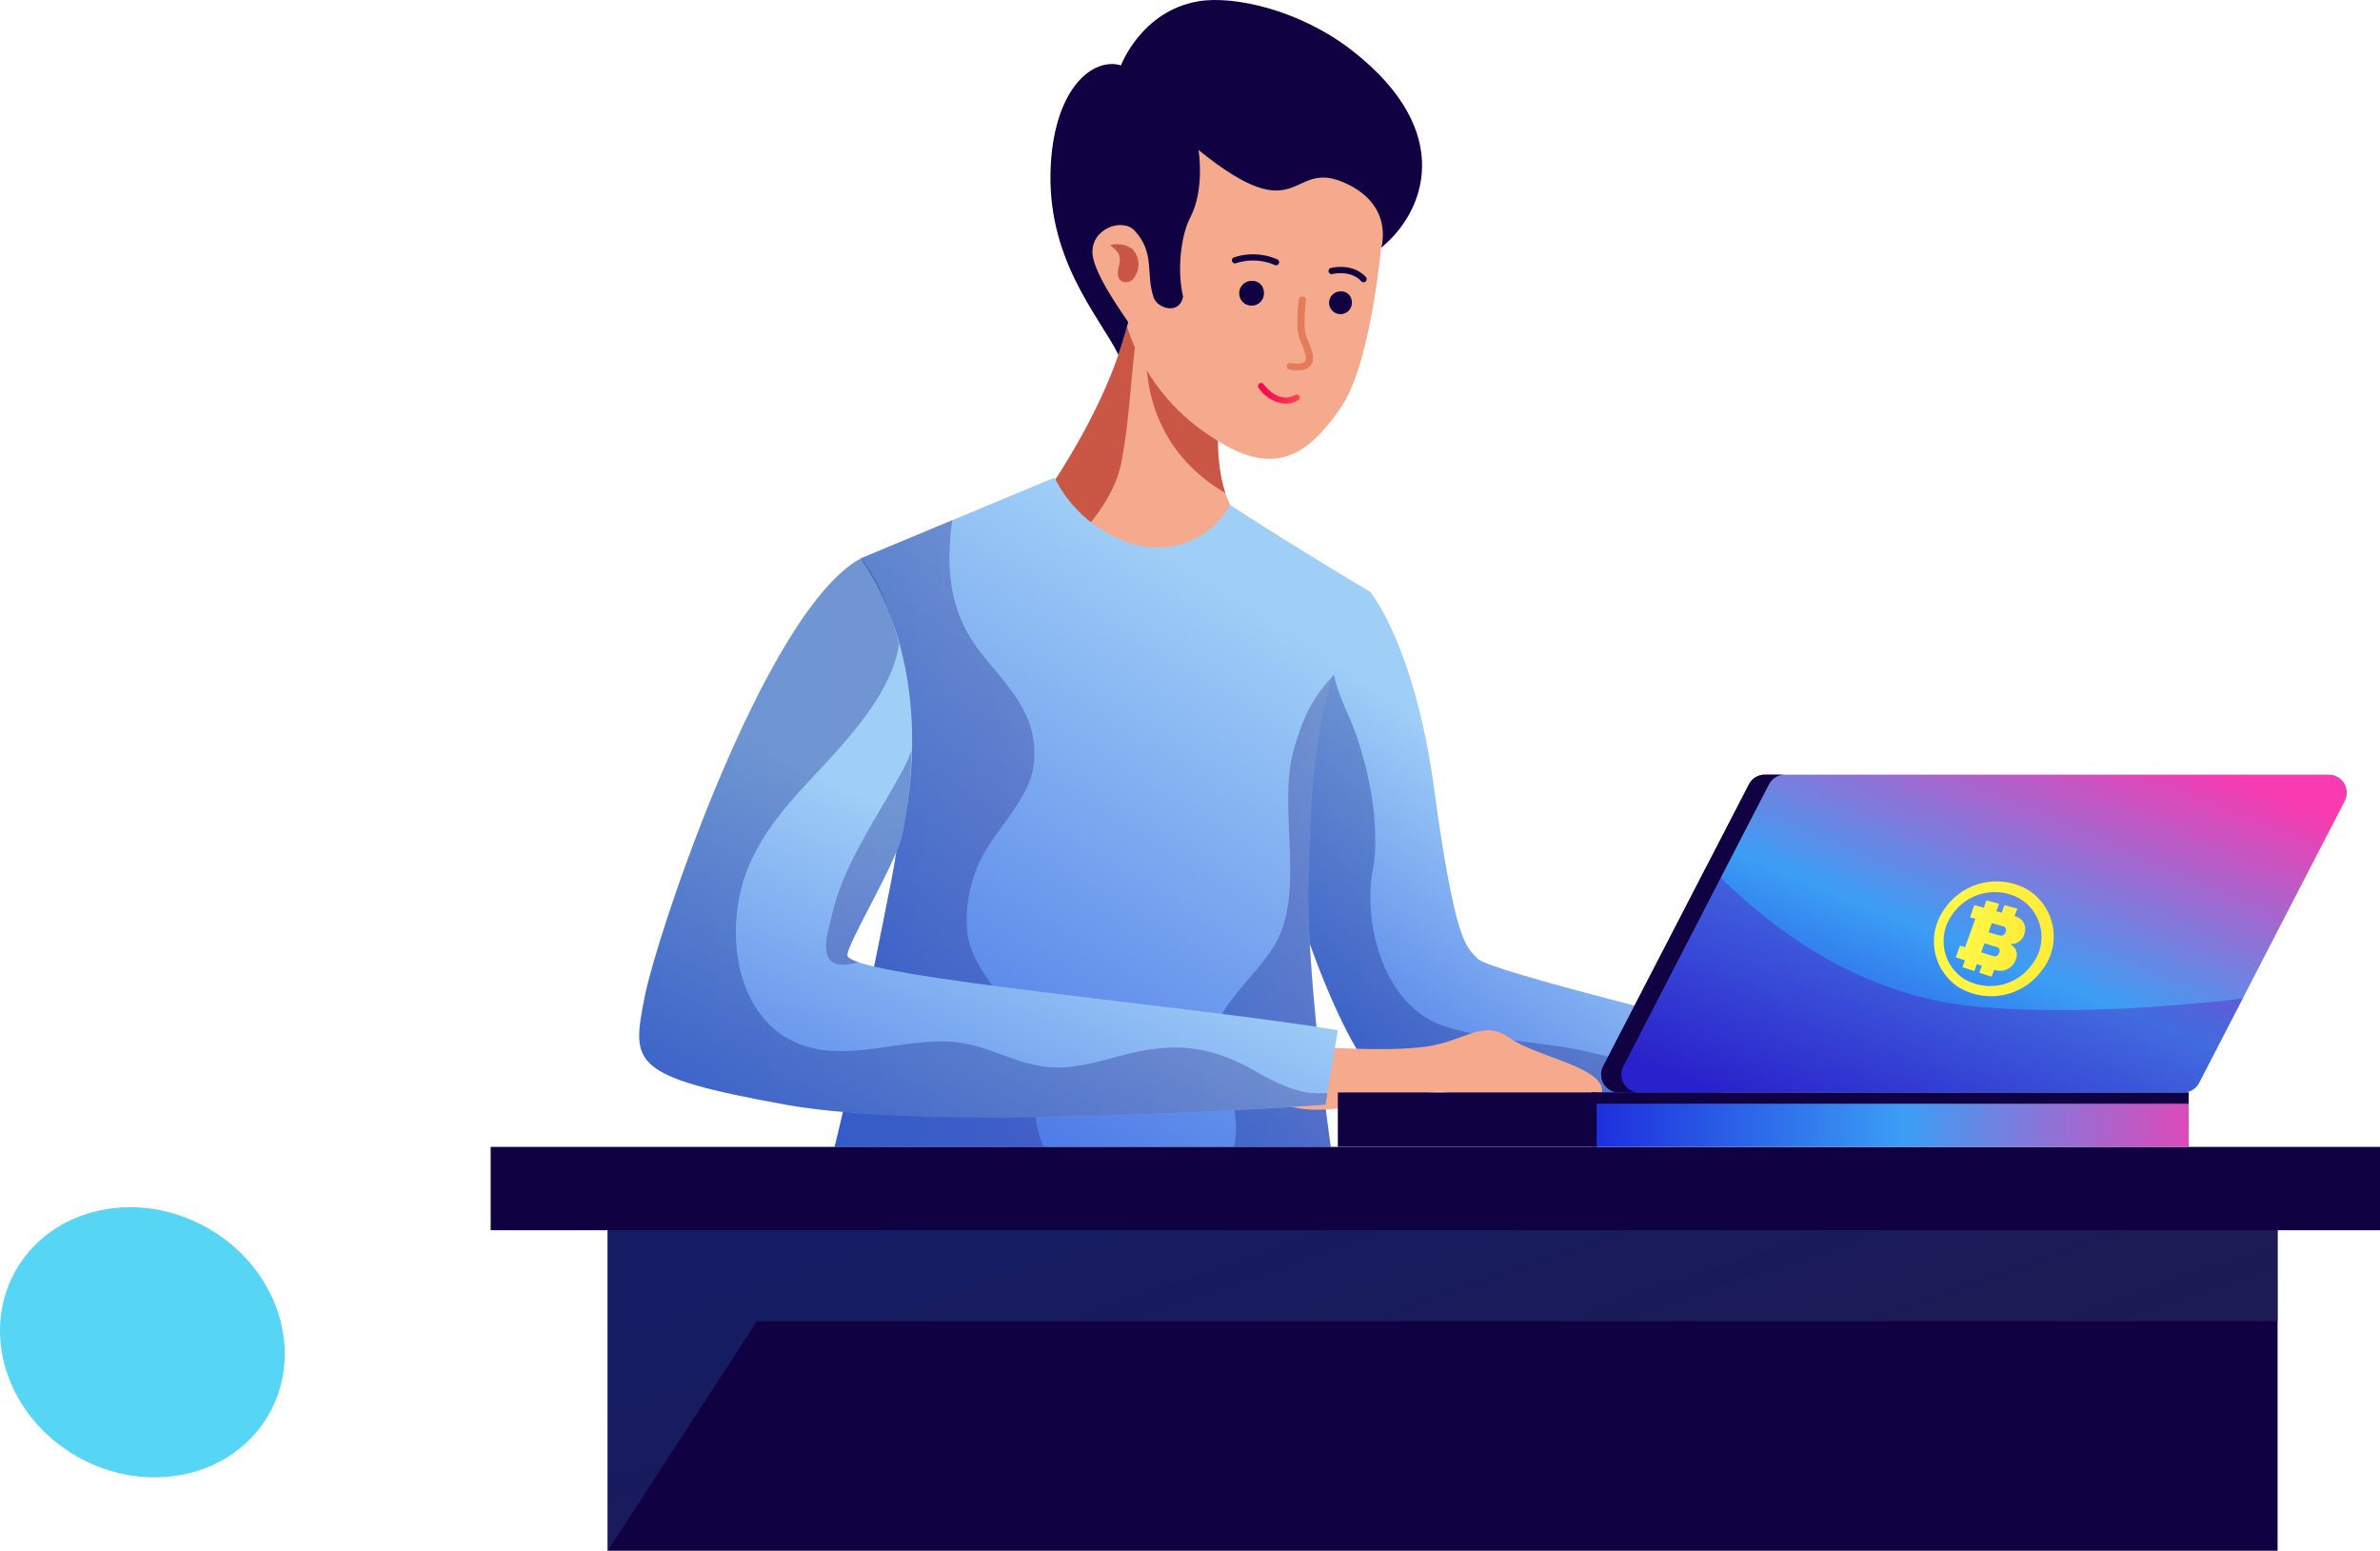 <svg xmlns="http://www.w3.org/2000/svg" xmlns:xlink="http://www.w3.org/1999/xlink" width="324.941" height="211.698" viewBox="0 0 324.941 211.698"><defs><style>.a{fill:#f5aa8d;}.b{fill:#ca5645;}.c{fill:#100142;}.d{fill:url(#a);}.e{fill:#e37c58;}.f{fill:url(#b);}.g,.i,.j,.l,.m,.q{opacity:0.32;}.g{fill:url(#c);}.h{fill:url(#d);}.i{fill:url(#e);}.j{fill:url(#f);}.k{fill:url(#g);}.l{fill:url(#h);}.m{fill:url(#i);}.n{opacity:0.75;fill:url(#j);}.o{fill:url(#k);}.p{fill:url(#l);}.q{fill:url(#m);}.r{fill:url(#n);}.s{fill:url(#o);}.t{fill:url(#p);}</style><linearGradient id="a" x1="1.116" y1="0.383" x2="0.08" y2="0.549" gradientUnits="objectBoundingBox"><stop offset="0" stop-color="#fc5653"/><stop offset="1" stop-color="#fc0053"/></linearGradient><linearGradient id="b" x1="0.583" y1="0.434" x2="0.23" y2="1" gradientUnits="objectBoundingBox"><stop offset="0" stop-color="#9fcef7"/><stop offset="1" stop-color="#4d7ae7"/></linearGradient><linearGradient id="c" y1="0.5" x2="1" y2="0.5" gradientUnits="objectBoundingBox"><stop offset="0" stop-color="#001b83"/><stop offset="0.995" stop-color="#272283"/></linearGradient><linearGradient id="d" x1="0.691" y1="0.148" x2="0.286" y2="0.967" xlink:href="#b"/><linearGradient id="e" x1="0" y1="0.5" x2="1" y2="0.5" xlink:href="#c"/><linearGradient id="f" x1="0.001" y1="0.5" x2="1" y2="0.5" xlink:href="#c"/><linearGradient id="g" x1="0.594" y1="0.565" x2="0.257" y2="1.145" xlink:href="#b"/><linearGradient id="h" x1="1.288" y1="0.141" x2="0.06" y2="0.869" xlink:href="#c"/><linearGradient id="i" x1="0" y1="0.5" x2="1" y2="0.5" xlink:href="#c"/><linearGradient id="j" x1="1.029" y1="0.8" x2="0.024" y2="0.231" gradientUnits="objectBoundingBox"><stop offset="0" stop-color="#232350"/><stop offset="1" stop-color="#17256e"/></linearGradient><linearGradient id="k" x1="1.08" y1="0.501" x2="0.017" y2="0.501" gradientUnits="objectBoundingBox"><stop offset="0" stop-color="#f83bb0"/><stop offset="0.524" stop-color="#3b9ef4"/><stop offset="1" stop-color="#1e30dd"/></linearGradient><linearGradient id="l" x1="0.915" y1="0.069" x2="0.078" y2="0.938" xlink:href="#k"/><linearGradient id="m" x1="1.082" y1="-0.175" x2="0.11" y2="1.035" gradientUnits="objectBoundingBox"><stop offset="0" stop-color="#9300c2"/><stop offset="0.406" stop-color="#5600b9"/><stop offset="1" stop-color="#4000a3"/></linearGradient><linearGradient id="n" x1="0.001" y1="0.503" x2="1.001" y2="0.503" gradientUnits="objectBoundingBox"><stop offset="0" stop-color="#fff84a"/><stop offset="1" stop-color="#ffec38"/></linearGradient><linearGradient id="o" x1="0" y1="0.5" x2="0.999" y2="0.5" xlink:href="#n"/><radialGradient id="p" cx="0.5" cy="0.5" r="0.514" gradientTransform="matrix(0.827, 0.491, -0.466, 0.871, 1.822, 5.532)" gradientUnits="objectBoundingBox"><stop offset="0" stop-color="#a9f5ff"/><stop offset="0.654" stop-color="#70dff7"/><stop offset="1" stop-color="#56d5f4"/></radialGradient></defs><g transform="translate(-221.779 -11.907)"><g transform="translate(288.77 11.907)"><path class="a" d="M97.478,196.184s-2.9,13.556,1.7,19.6,3.168,29.384-9.773,30.721-18.783-30.24-18.783-30.24,14.157-18.275,14.518-33.034C85.138,183.23,94.577,195.088,97.478,196.184Z" transform="translate(2.708 -145.366)"/><path class="b" d="M83.427,208.35c1.484-7.767,1.243-15.641,3.182-23.315-.9-1.083-1.471-1.8-1.471-1.8-.361,14.759-14.518,33.034-14.518,33.034a18.71,18.71,0,0,0,2.954,6.765C77.558,218.537,82.278,214.326,83.427,208.35Z" transform="translate(2.708 -145.366)"/><path class="b" d="M92.884,197.9c-2.179-4.88-7.139-11.631-9.8-9.853,0,0-3.422,14.96,10.428,23.088a.013.013,0,0,1,.013.013C92.108,206.88,92.442,201.345,92.884,197.9Z" transform="translate(6.78 -143.842)"/><path class="a" d="M116.866,184.7s-1.39,16.323-5.575,22.339-8.716,9.893-17.419,4.077a27.689,27.689,0,0,1-11.791-15.361s-3.837-3.315-5-7.112c-1.578-5.134,1.858-8.609,4.211-8.168,0,0,4.853.428,4.853,6.364s-.628-18.77,1.136-20.909c1.136-1.377,7.567.4,15.2,3.329C102.481,169.232,121.8,170.381,116.866,184.7Z" transform="translate(4.749 -151.354)"/><g transform="translate(114.49 39.776)"><path class="c" d="M104.485,185.984a1.555,1.555,0,1,1-1.537-1.324A1.445,1.445,0,0,1,104.485,185.984Z" transform="translate(-101.41 -184.66)"/></g><g transform="translate(102.217 38.345)"><path class="c" d="M95.572,185.02a1.691,1.691,0,1,1-1.671-1.43A1.566,1.566,0,0,1,95.572,185.02Z" transform="translate(-92.23 -183.59)"/></g><g transform="translate(104.761 52.266)"><path class="d" d="M97.538,196.807a4.934,4.934,0,0,1-3.315-2.126.419.419,0,0,1,.655-.521c2.219,2.834,4.211,1.564,4.3,1.5a.425.425,0,0,1,.468.709A3.339,3.339,0,0,1,97.538,196.807Z" transform="translate(-94.133 -194.003)"/></g><g transform="translate(101.202 34.715)"><path class="c" d="M91.844,182.112a.407.407,0,0,1-.348-.267.426.426,0,0,1,.254-.548,8.34,8.34,0,0,1,5.909.267.422.422,0,1,1-.361.762,7.5,7.5,0,0,0-5.254-.241A.351.351,0,0,1,91.844,182.112Z" transform="translate(-91.47 -180.874)"/></g><g transform="translate(114.398 36.436)"><path class="c" d="M106.072,184.258a.428.428,0,0,1-.267-.134c-1.457-1.6-3.9-.989-3.93-.989a.428.428,0,1,1-.214-.829c.12-.027,2.968-.735,4.773,1.243a.424.424,0,0,1-.027.6A.44.44,0,0,1,106.072,184.258Z" transform="translate(-101.341 -182.162)"/></g><path class="b" d="M79.02,179.973a3.623,3.623,0,0,1,3.048.521,3.062,3.062,0,0,1,.04,4.171c-.588.628-2.553.7-1.885-1.791C80.584,181.55,80.317,180.935,79.02,179.973Z" transform="translate(5.537 -146.507)"/><g transform="translate(108.672 40.482)"><path class="e" d="M97.649,195.2c-.053-.013-.107-.013-.16-.027a.454.454,0,1,1,.12-.9c1.016.147,1.7.067,1.938-.2.388-.441-.094-1.591-.441-2.433-.134-.334-.267-.642-.348-.9-.495-1.564-.053-5.027-.04-5.174a.487.487,0,0,1,.548-.388.471.471,0,0,1,.428.508c0,.04-.428,3.422,0,4.813a8.46,8.46,0,0,0,.321.815c.468,1.1,1.043,2.473.294,3.315C99.855,195.191,98.986,195.364,97.649,195.2Z" transform="translate(-97.058 -185.188)"/></g><path class="f" d="M102.733,213.78l6.19,2.1c3.356,4.545,6.938,13.917,8.636,26.39,2.9,21.3,4.358,22.018,6.056,23.716s34.839,9.732,34.839,9.732l-1.7,9.866s-42.379-3.142-46.349-3.636S95.54,253.632,95.781,242.509,102.733,213.78,102.733,213.78Z" transform="translate(11.182 -135.074)"/><path class="g" d="M153.364,280.439a114.828,114.828,0,0,1-14.559-2.714c-6.577-1.5-13.329-1.444-19.772-3.529-8.436-2.741-11.3-14.4-9.666-21.965.12-.548,1.163-7.7-2.446-17.981-.936-2.66-2.473-5.347-2.981-8.128-.6-3.208-1.6-6.35-1.912-9.492-2.487,6.7-6.1,17.633-6.257,24.919-.241,11.136,10.642,38.957,14.625,39.438s46.349,3.636,46.349,3.636l.722-4.225A19.055,19.055,0,0,1,153.364,280.439Z" transform="translate(11.179 -134.114)"/><path class="h" d="M124.044,219.281s-10.789-6.4-19.131-11.871l-.107.174A11.362,11.362,0,0,1,92.2,212.878a17.521,17.521,0,0,1-11.27-9.2l-26.51,11.056s9.532,16.9,4.211,44.01-7.741,36.3-7.741,36.3h67.753s-3.382-23.476-3.061-36.7S116.21,232.984,124.044,219.281Z" transform="translate(-3.939 -138.477)"/><path class="i" d="M74.874,274.89c-2.219-3.155-5.642-6.885-5.9-10.989a18.742,18.742,0,0,1,3.489-12.232c1.9-2.807,5.067-6.5,5.561-9.88,1.043-7.085-3.583-11.083-7.166-15.668-4.492-5.735-4.746-11.8-3.9-18.1l-12.54,5.227s9.532,16.9,4.211,44.01-7.741,36.3-7.741,36.3H79.446c-.134-.307-.281-.6-.388-.922C77.039,286.6,79.018,280.786,74.874,274.89Z" transform="translate(-3.939 -137.015)"/><path class="j" d="M102.578,251.54c.227-9.465.481-18.382,3.463-27.7-1.6,1.832-3.864,4.064-5.575,10.722-1.965,7.674,1.738,19.238-2.527,26.2-2.032,3.315-5.12,5.949-7.085,9.251-3.583,6.029.722,7.995,1.658,13.4a12.885,12.885,0,0,1-.067,4.826h13.195C105.652,288.251,102.257,264.775,102.578,251.54Z" transform="translate(9.051 -131.685)"/><path class="a" d="M102.459,262.37s8.957.722,14.518,0,7.861-3.877,11.617-1.2,13.315,4,12.58,7.62-10.174,3.262-14.158,2.781c-1.618-.2-5.067-3.636-9.265-2.981-6.123.963-15.534,3.7-19.893,1.6C86.764,264.843,102.459,262.37,102.459,262.37Z" transform="translate(10.547 -119.467)"/><path class="k" d="M126.328,276.331,124.6,286.5s-52.312,3.85-73.608,0-21.069-5.615-19.358-14.492,16.524-52.914,29.5-60.052c0,0,10.869,13.275,5.668,37.834-.815,3.837-7.861,15.347-7.42,16.417C60.567,269.1,107.611,273.135,126.328,276.331Z" transform="translate(-10.661 -135.687)"/><path class="l" d="M53.4,260.68c.361-.08.722-.147,1.083-.227-.882-.294-1.417-.588-1.537-.856-.441-1.07,6.6-12.58,7.42-16.417a58.815,58.815,0,0,0,1.31-11.631,18,18,0,0,1-1.043,2.393c-3.4,6.444-8.208,12.941-9.826,20.133C50.353,256.2,48.321,261.63,53.4,260.68Z" transform="translate(-4.231 -129.088)"/><path class="m" d="M122.471,284.876c-2.045-.147-5.281-1.7-7.005-2.714-6.444-3.783-11.377-4.251-18.4-2.446-3.422.882-7.232,2.086-10.815,1.591-4.024-.548-7.607-2.714-11.51-3.275-6.751-.963-14.358,2.527-20.989.508-9.96-3.021-11.51-16.377-7.727-24.933,2.874-6.524,7.9-10.815,12.5-16.1,3.035-3.489,6.39-7.767,7.567-12.366a15.546,15.546,0,0,0,.307-1.578c-2.313-8.877-5.241-11.617-5.241-11.617-12.981,7.139-27.794,51.176-29.5,60.052s-1.938,10.642,19.358,14.492,73.608,0,73.608,0l.267-1.564A24.09,24.09,0,0,1,122.471,284.876Z" transform="translate(-10.654 -135.691)"/><rect class="c" width="227.991" height="45.333" transform="translate(15.976 166.365)"/><path class="n" d="M48.094,293.347H255.711v-14H27.72v45.333Z" transform="translate(-11.744 -112.985)"/><rect class="c" width="257.95" height="11.377" transform="translate(0 156.565)"/><g transform="translate(115.666 105.751)"><path class="a" d="M141.59,260.538s11.377-.963,15,0,12.821,4.118,9.679,7.019-23.943-1.176-24.679-.963C138.195,267.556,141.59,260.538,141.59,260.538Z" transform="translate(-89.559 -225.218)"/><rect class="o" width="81.549" height="7.42" transform="translate(34.612 43.382)"/><rect class="c" width="81.549" height="1.537" transform="translate(34.612 43.382)"/><rect class="c" width="35.334" height="7.42" transform="translate(0 43.382)"/><path class="p" d="M149.352,235.333l-19.893,38.489a2.459,2.459,0,0,0,2.179,3.583h77a2.435,2.435,0,0,0,2.179-1.323l19.893-38.489a2.459,2.459,0,0,0-2.179-3.583h-77A2.466,2.466,0,0,0,149.352,235.333Z" transform="translate(-93.23 -234.01)"/><path class="q" d="M213.786,261.836c-10.9,1.069-22.206,1.738-33.141.775-14.625-1.27-27.018-9.077-36.938-19.452l-14.238,27.566a2.459,2.459,0,0,0,2.179,3.583h77a2.435,2.435,0,0,0,2.179-1.323l5.962-11.524C215.792,261.6,214.8,261.743,213.786,261.836Z" transform="translate(-93.227 -230.928)"/><path class="c" d="M132.213,273.809l19.879-38.475a2.451,2.451,0,0,1,2.179-1.324h-2.741a2.435,2.435,0,0,0-2.179,1.324l-19.893,38.489a2.459,2.459,0,0,0,2.179,3.583h2.741A2.458,2.458,0,0,1,132.213,273.809Z" transform="translate(-93.23 -234.01)"/><g transform="translate(81.395 14.548)"><path class="r" d="M172.846,252.853l.013-.04a1.9,1.9,0,0,0,1.9-1.377,1.8,1.8,0,0,0-1.35-2.433h.013l.388-1.029-1.778-.468-.374,1.016-.722-.2.374-1.016-1.725-.455-.361,1-.321-.094-.254-.067-.722-.2-.588,1.671.722.2-1.39,3.877-.7-.214-.575,1.6.7.227.241.08.307.094-.334.936,1.618.535.348-.949.682.227-.348.949,1.671.548.361-.963.053.013a2.211,2.211,0,0,0,2.834-1.27A1.574,1.574,0,0,0,172.846,252.853Zm-.949-2.46a.53.53,0,0,1,.321.722l-.04.107a.651.651,0,0,1-.749.428l-1.564-.455.455-1.243Zm-3.035,3.543.455-1.23,1.711.521a.538.538,0,0,1,.307.735l-.04.107a.606.606,0,0,1-.735.4Z" transform="translate(-162.425 -244.233)"/><path class="s" d="M166.417,259.287a7.494,7.494,0,0,1-1.992-10.347,8.615,8.615,0,0,1,11.243-3.061,7.472,7.472,0,0,1,2.166,11.256A8.567,8.567,0,0,1,166.417,259.287Zm8.329-12.1a7.037,7.037,0,0,0-9.211,2.446,6.139,6.139,0,0,0,1.644,8.529,7,7,0,0,0,9.318-1.832A6.105,6.105,0,0,0,174.746,247.189Z" transform="translate(-163.174 -244.892)"/></g></g><path class="c" d="M114.077,161.769c-7.045-5.468-16.042-7.513-20.949-6.684-7.781,1.324-10.561,8.743-10.561,8.743-3.864-1.123-8.944,3.088-9.572,13.4-.789,12.968,6.618,20.829,9.224,26.109,0,0,.789-2.259,1.337-4.438.027-.12-4.746-6.444-4.88-9.425-.147-3.409,4.1-4.853,5.749-3.088,2.821,3.048,1.524,5.882,2.567,9.011.4,1.618,3.583,2.594,4.051,0-.9-3.944-.174-8.609.989-10.815,2.019-3.85,1.123-9.2,1.123-9.2,13.9,11.256,12.42,1.337,19.692,4.372,7.166,3.008,5.241,8.97,5.241,8.97C123.9,184.041,128.515,172.986,114.077,161.769Z" transform="translate(3.488 -154.907)"/></g><g transform="translate(221.779 176.699)"><path class="t" d="M196.152,262.985c-4.866,8.65-16.564,11.283-26.136,5.9s-13.369-16.764-8.5-25.4,16.564-11.283,26.136-5.9S201.019,254.335,196.152,262.985Z" transform="translate(-159.395 -234.789)"/></g></g></svg>